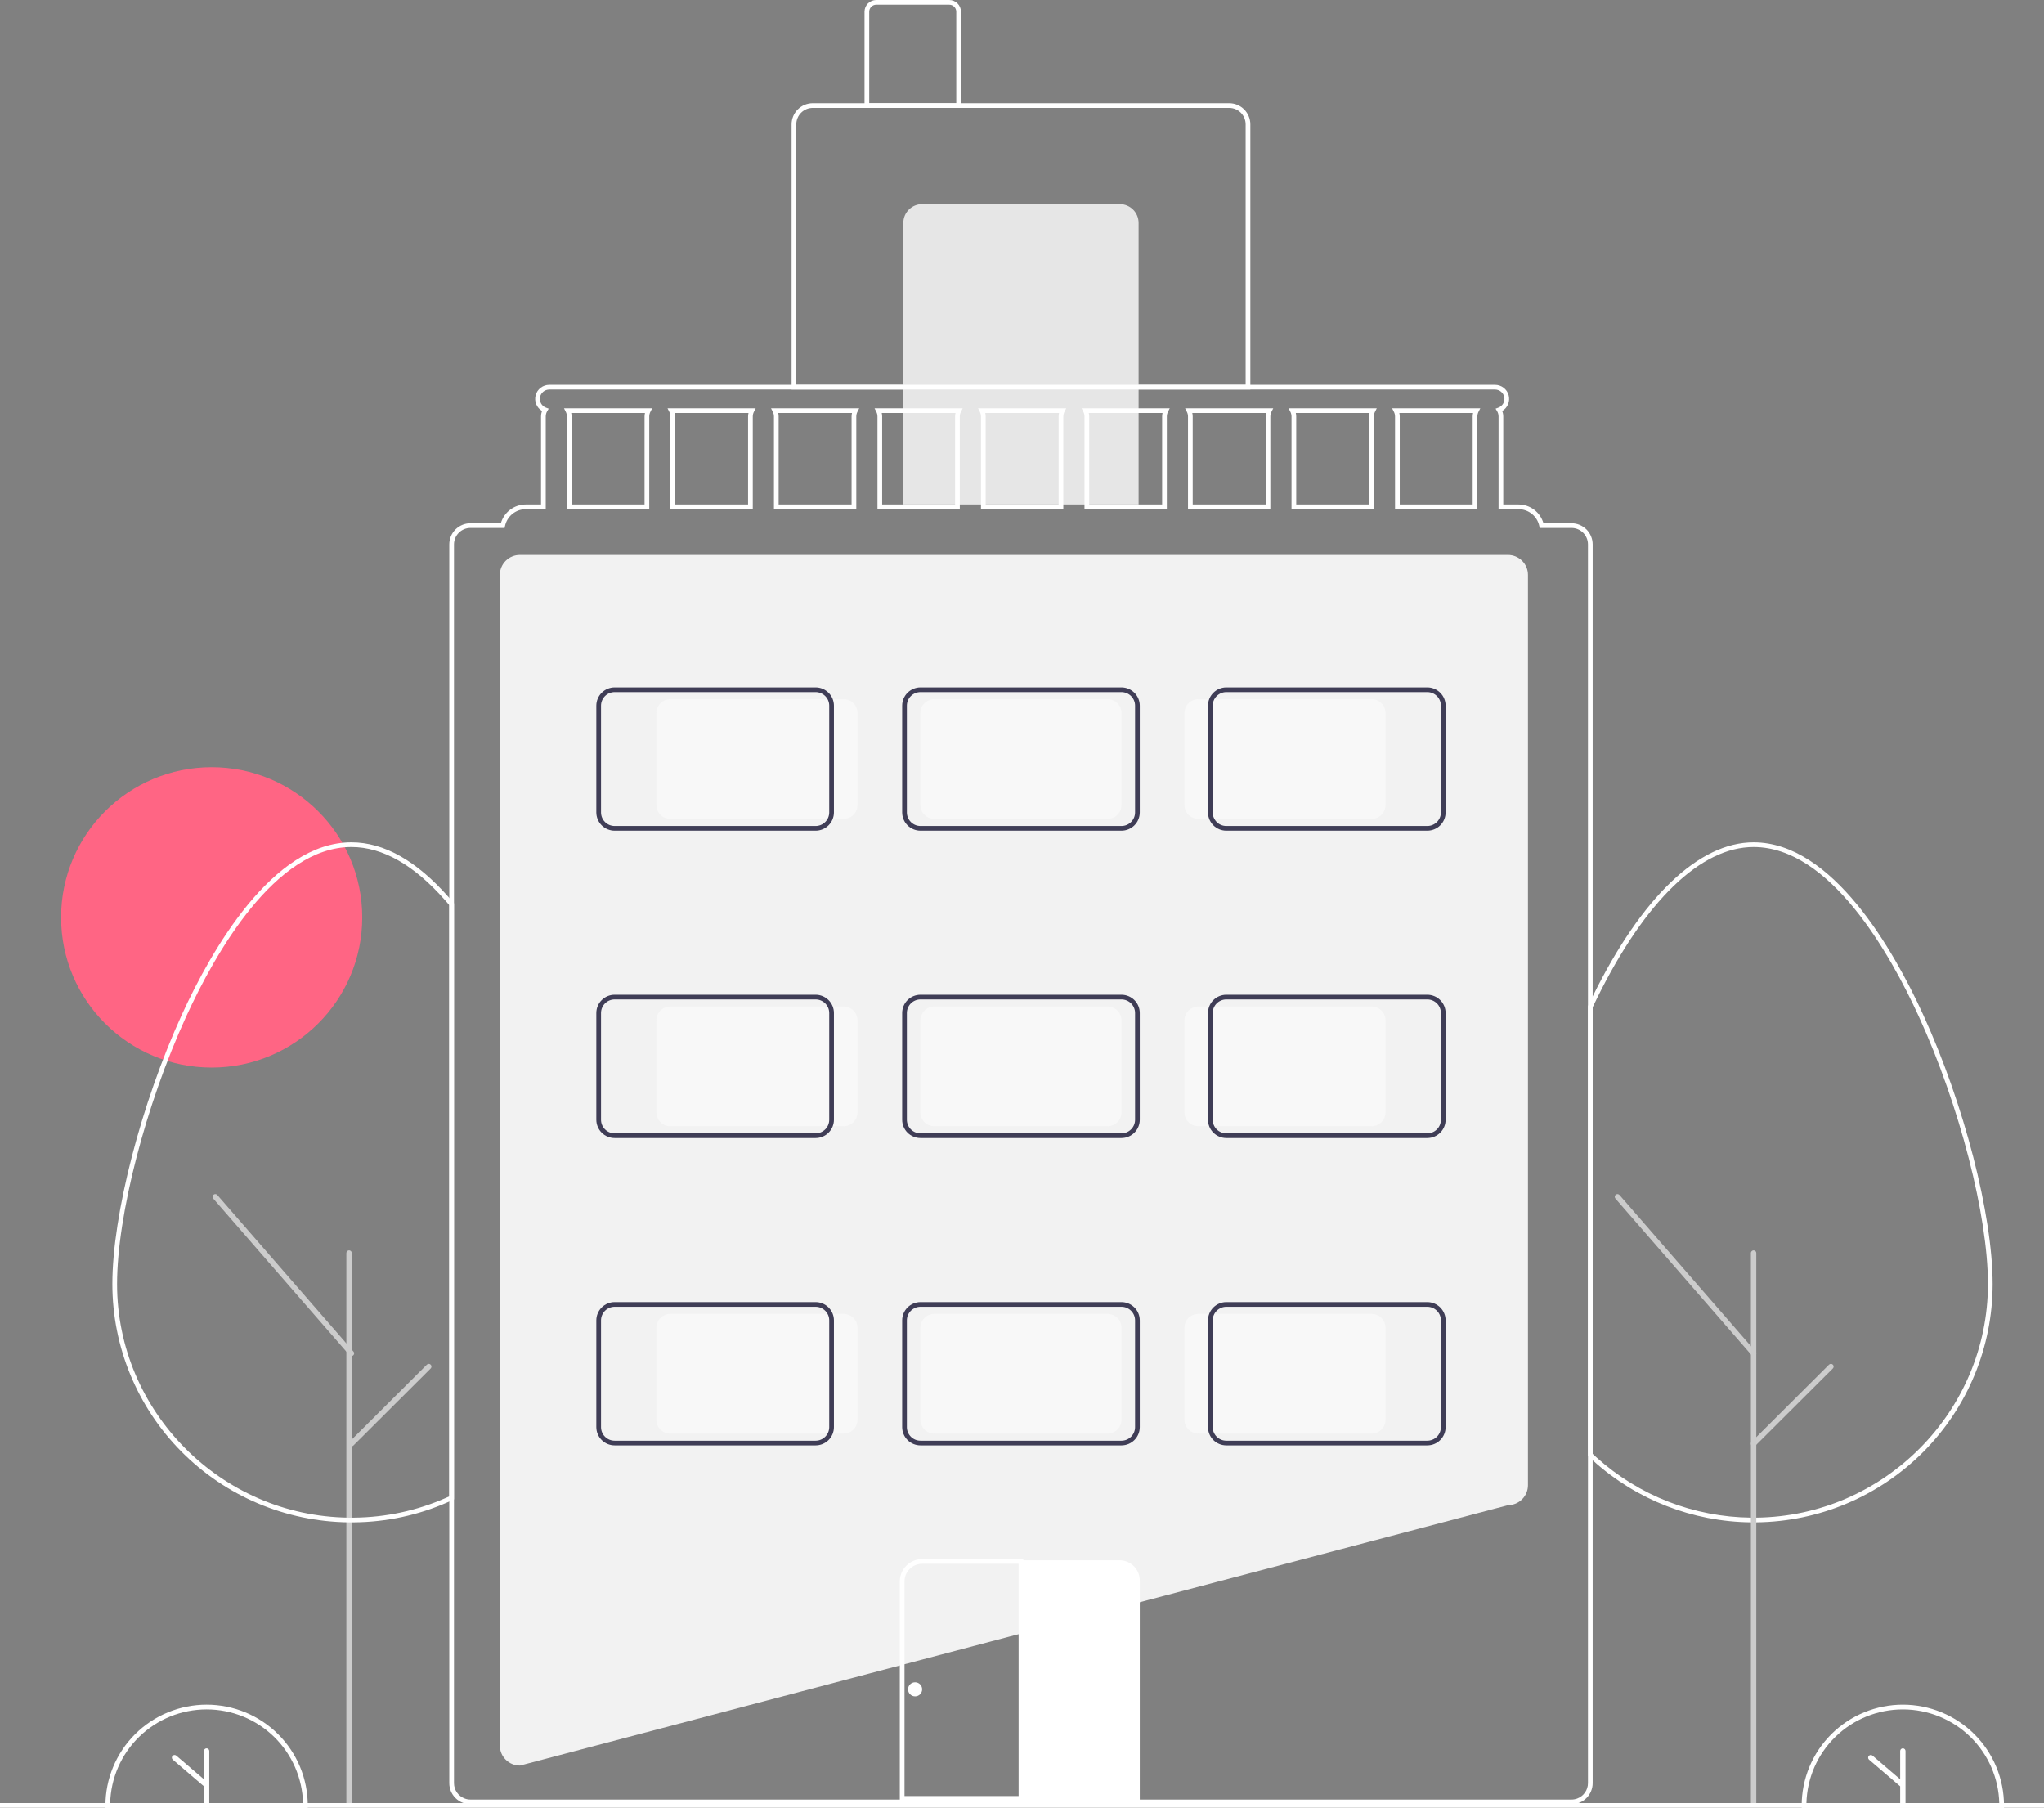 <svg width="320" height="283" viewBox="0 0 320 283" fill="none" xmlns="http://www.w3.org/2000/svg">
<rect x="0" y="0" width="320" height="283" fill="#808080" stroke="none"/>
<g clip-path="url(#clip0_1827_15155)">
<path d="M33.138 167.105C46.156 167.105 56.71 156.581 56.71 143.6C56.71 130.619 46.156 120.095 33.138 120.095C20.119 120.095 9.565 130.619 9.565 143.6C9.565 156.581 20.119 167.105 33.138 167.105Z" fill="#FF6584"/>
<path d="M81.411 276.366H81.387C80.557 276.365 79.761 276.036 79.174 275.451C78.587 274.865 78.257 274.072 78.256 273.244V89.98C78.257 89.152 78.587 88.359 79.174 87.773C79.761 87.188 80.557 86.859 81.387 86.858H236.08C236.91 86.859 237.706 87.188 238.293 87.773C238.88 88.359 239.21 89.152 239.211 89.98V232.478C239.21 233.301 238.883 234.091 238.301 234.676C237.72 235.26 236.93 235.592 236.104 235.6L81.411 276.366Z" fill="#F2F2F2"/>
<path d="M195.75 60.966H123.928V19.465C123.929 18.589 124.278 17.748 124.9 17.129C125.521 16.509 126.364 16.161 127.243 16.16H192.435C193.314 16.161 194.156 16.509 194.778 17.129C195.399 17.748 195.749 18.589 195.75 19.465V60.966ZM124.664 60.231H195.013V19.465C195.012 18.783 194.74 18.13 194.257 17.648C193.774 17.166 193.118 16.895 192.435 16.894H127.243C126.559 16.895 125.904 17.166 125.42 17.648C124.937 18.13 124.665 18.783 124.664 19.465V60.231Z" fill="white"/>
<path d="M144.369 31.952H175.308C176.089 31.952 176.839 32.261 177.392 32.812C177.944 33.364 178.255 34.111 178.255 34.89V78.962H141.423V34.89C141.423 34.111 141.733 33.364 142.286 32.812C142.838 32.261 143.588 31.952 144.369 31.952Z" fill="#E6E6E6"/>
<path d="M150.447 16.894H135.346V1.836C135.346 1.349 135.54 0.883 135.886 0.538C136.231 0.194 136.699 0.001 137.187 0H148.605C149.093 0.001 149.561 0.194 149.907 0.538C150.252 0.883 150.446 1.349 150.447 1.836V16.894ZM136.082 16.16H149.71V1.836C149.71 1.544 149.593 1.264 149.386 1.058C149.179 0.851 148.898 0.735 148.605 0.735H137.187C136.894 0.735 136.613 0.851 136.406 1.058C136.199 1.264 136.083 1.544 136.082 1.836V16.16Z" fill="white"/>
<path d="M274.536 238.295C274.389 238.295 274.247 238.295 274.1 238.292C264.988 238.191 256.226 234.776 249.461 228.689C249.211 228.462 248.963 228.232 248.717 227.999L248.603 227.89V157.503L248.638 157.429C248.882 156.913 249.129 156.405 249.377 155.897C257.038 140.388 265.973 131.848 274.536 131.848C286.886 131.848 296.463 148.739 301.073 158.808C307.484 172.81 311.961 190.16 311.961 201C311.958 210.82 308.072 220.243 301.146 227.225C294.219 234.206 284.812 238.183 274.964 238.292C274.826 238.295 274.679 238.295 274.536 238.295ZM249.34 227.575C249.544 227.768 249.75 227.957 249.956 228.144C256.589 234.112 265.179 237.46 274.113 237.557C274.262 237.561 274.403 237.557 274.546 237.561C274.68 237.561 274.817 237.561 274.95 237.557C294.954 237.336 311.224 220.936 311.224 201C311.224 190.254 306.775 173.029 300.403 159.113C295.867 149.205 286.474 132.582 274.536 132.582C266.268 132.582 257.568 140.977 250.038 156.22C249.805 156.699 249.571 157.18 249.34 157.668L249.34 227.575Z" fill="white"/>
<path d="M274.535 282.825C274.422 282.825 274.314 282.781 274.235 282.702C274.155 282.622 274.111 282.515 274.111 282.403V196.144C274.111 196.089 274.121 196.033 274.142 195.982C274.164 195.93 274.195 195.883 274.234 195.844C274.273 195.804 274.32 195.773 274.372 195.752C274.423 195.73 274.479 195.719 274.535 195.719C274.59 195.719 274.646 195.73 274.697 195.752C274.749 195.773 274.796 195.804 274.835 195.844C274.874 195.883 274.906 195.93 274.927 195.982C274.948 196.033 274.959 196.089 274.958 196.144V282.403C274.958 282.515 274.914 282.622 274.834 282.702C274.755 282.781 274.647 282.825 274.535 282.825Z" fill="#CCCCCC"/>
<path d="M54.649 282.825C54.537 282.825 54.429 282.781 54.35 282.702C54.27 282.622 54.226 282.515 54.226 282.403V196.144C54.225 196.089 54.236 196.033 54.257 195.982C54.278 195.93 54.309 195.883 54.349 195.844C54.388 195.804 54.435 195.773 54.487 195.752C54.538 195.73 54.593 195.719 54.649 195.719C54.705 195.719 54.761 195.73 54.812 195.752C54.864 195.773 54.91 195.804 54.95 195.844C54.989 195.883 55.02 195.93 55.041 195.982C55.063 196.033 55.073 196.089 55.073 196.144V282.403C55.073 282.515 55.028 282.622 54.949 282.702C54.87 282.781 54.762 282.825 54.649 282.825Z" fill="#CCCCCC"/>
<path d="M274.535 212.26C274.474 212.26 274.414 212.247 274.359 212.222C274.304 212.197 274.254 212.16 274.215 212.115L252.902 187.607C252.829 187.522 252.792 187.412 252.8 187.3C252.808 187.189 252.861 187.085 252.945 187.012C253.03 186.938 253.141 186.901 253.253 186.909C253.365 186.917 253.469 186.969 253.543 187.053L274.855 211.561C274.908 211.622 274.943 211.697 274.954 211.777C274.966 211.858 274.954 211.939 274.92 212.013C274.887 212.087 274.832 212.149 274.764 212.193C274.696 212.237 274.616 212.26 274.535 212.26V212.26Z" fill="#CCCCCC"/>
<path d="M274.535 226.404C274.451 226.404 274.369 226.379 274.299 226.333C274.229 226.286 274.175 226.22 274.143 226.143C274.111 226.066 274.103 225.981 274.119 225.899C274.135 225.817 274.176 225.742 274.235 225.683L286.345 213.607C286.424 213.528 286.532 213.484 286.644 213.484C286.756 213.484 286.864 213.529 286.943 213.608C287.023 213.687 287.067 213.794 287.067 213.906C287.068 214.018 287.023 214.125 286.944 214.205L274.834 226.28C274.795 226.32 274.748 226.351 274.697 226.372C274.645 226.393 274.59 226.404 274.535 226.404Z" fill="#CCCCCC"/>
<path d="M313.741 283H282.063V282.633C282.062 280.558 282.471 278.504 283.267 276.587C284.062 274.67 285.229 272.928 286.7 271.46C288.171 269.993 289.917 268.829 291.839 268.035C293.761 267.241 295.821 266.832 297.902 266.832C299.983 266.832 302.043 267.241 303.965 268.035C305.887 268.829 307.633 269.993 309.104 271.46C310.575 272.928 311.742 274.67 312.537 276.587C313.333 278.504 313.742 280.558 313.741 282.633L313.741 283ZM282.805 282.265H313C312.903 278.336 311.271 274.6 308.45 271.855C305.629 269.11 301.844 267.574 297.902 267.574C293.961 267.574 290.175 269.11 287.354 271.855C284.533 274.6 282.901 278.336 282.805 282.265H282.805Z" fill="white"/>
<path d="M297.902 273.669C297.791 273.669 297.685 273.713 297.606 273.791C297.528 273.869 297.484 273.975 297.484 274.086V278.515L293.157 274.812C293.115 274.776 293.067 274.749 293.015 274.732C292.963 274.714 292.908 274.708 292.853 274.712C292.798 274.716 292.744 274.731 292.695 274.755C292.646 274.78 292.603 274.814 292.567 274.856C292.531 274.897 292.504 274.946 292.487 274.998C292.469 275.05 292.463 275.105 292.467 275.16C292.471 275.214 292.486 275.268 292.511 275.316C292.536 275.365 292.571 275.409 292.612 275.444L297.484 279.614V282.216C297.484 282.271 297.494 282.325 297.515 282.376C297.536 282.426 297.567 282.473 297.606 282.511C297.645 282.55 297.691 282.581 297.742 282.602C297.793 282.623 297.847 282.634 297.902 282.634C297.957 282.634 298.012 282.623 298.062 282.602C298.113 282.581 298.159 282.55 298.198 282.511C298.237 282.473 298.268 282.426 298.289 282.376C298.31 282.325 298.32 282.271 298.32 282.216V274.086C298.32 273.975 298.276 273.869 298.198 273.791C298.119 273.713 298.013 273.669 297.902 273.669Z" fill="white"/>
<path d="M48.184 283H16.507V282.633C16.506 280.558 16.915 278.504 17.711 276.587C18.506 274.67 19.673 272.928 21.144 271.46C22.614 269.993 24.361 268.829 26.283 268.035C28.205 267.241 30.265 266.832 32.346 266.832C34.426 266.832 36.487 267.241 38.409 268.035C40.331 268.829 42.077 269.993 43.548 271.46C45.019 272.928 46.185 274.67 46.981 276.587C47.776 278.504 48.185 280.558 48.184 282.633L48.184 283ZM17.248 282.265H47.443C47.347 278.336 45.715 274.6 42.894 271.855C40.073 269.11 36.287 267.574 32.346 267.574C28.404 267.574 24.619 269.11 21.798 271.855C18.977 274.6 17.345 278.336 17.248 282.265H17.248Z" fill="white"/>
<path d="M32.345 273.669C32.234 273.669 32.128 273.713 32.05 273.791C31.971 273.869 31.927 273.975 31.927 274.086V278.515L27.601 274.812C27.559 274.776 27.511 274.749 27.458 274.732C27.406 274.714 27.351 274.708 27.296 274.712C27.241 274.716 27.188 274.731 27.139 274.755C27.09 274.78 27.046 274.814 27.01 274.856C26.974 274.897 26.947 274.946 26.93 274.998C26.913 275.05 26.906 275.105 26.91 275.16C26.915 275.214 26.93 275.268 26.955 275.316C26.98 275.365 27.014 275.409 27.056 275.444L31.927 279.614V282.216C31.927 282.271 31.938 282.325 31.959 282.376C31.98 282.426 32.011 282.473 32.049 282.511C32.088 282.55 32.134 282.581 32.185 282.602C32.236 282.623 32.29 282.634 32.345 282.634C32.4 282.634 32.455 282.623 32.506 282.602C32.556 282.581 32.603 282.55 32.642 282.511C32.68 282.473 32.711 282.426 32.732 282.376C32.753 282.325 32.764 282.271 32.764 282.216V274.086C32.764 273.975 32.719 273.869 32.641 273.791C32.563 273.713 32.456 273.669 32.345 273.669Z" fill="white"/>
<path d="M55.019 238.295C54.872 238.295 54.73 238.295 54.583 238.292C44.736 238.181 35.33 234.203 28.405 227.222C21.48 220.241 17.594 210.819 17.591 201C17.591 190.159 22.068 172.81 28.479 158.808C33.089 148.739 42.668 131.848 55.019 131.848C60.107 131.848 65.23 134.739 70.246 140.442C70.495 140.723 70.744 141.013 70.99 141.31L71.074 141.411V234.691L70.866 234.792C70.618 234.911 70.367 235.024 70.115 235.132C65.493 237.172 60.501 238.247 55.447 238.292C55.309 238.295 55.162 238.295 55.019 238.295ZM55.019 132.582C43.08 132.582 33.686 149.205 29.149 159.113C22.777 173.029 18.328 190.253 18.328 201C18.328 220.933 34.597 237.333 54.596 237.557C54.745 237.561 54.884 237.562 55.029 237.561C55.163 237.561 55.3 237.561 55.433 237.557C60.391 237.514 65.287 236.46 69.82 234.459C69.994 234.384 70.167 234.308 70.338 234.229V141.676C70.124 141.421 69.909 141.171 69.693 140.927C64.822 135.39 59.885 132.582 55.019 132.582Z" fill="white"/>
<path d="M55.018 212.26C54.957 212.26 54.897 212.247 54.842 212.222C54.786 212.197 54.737 212.16 54.697 212.115L33.385 187.607C33.312 187.522 33.275 187.412 33.283 187.3C33.291 187.189 33.344 187.085 33.428 187.012C33.513 186.938 33.624 186.901 33.736 186.909C33.848 186.917 33.952 186.969 34.026 187.053L55.338 211.561C55.391 211.622 55.425 211.697 55.437 211.777C55.449 211.858 55.437 211.939 55.403 212.013C55.369 212.087 55.315 212.149 55.247 212.193C55.179 212.237 55.099 212.26 55.018 212.26V212.26Z" fill="#CCCCCC"/>
<path d="M55.017 226.404C54.934 226.404 54.852 226.379 54.782 226.333C54.712 226.286 54.658 226.22 54.626 226.143C54.594 226.066 54.586 225.981 54.602 225.899C54.618 225.817 54.659 225.742 54.718 225.683L66.828 213.607C66.907 213.528 67.015 213.484 67.127 213.484C67.239 213.484 67.347 213.529 67.426 213.608C67.505 213.687 67.55 213.794 67.55 213.906C67.55 214.018 67.506 214.125 67.427 214.205L55.317 226.28C55.278 226.32 55.231 226.351 55.18 226.372C55.128 226.393 55.073 226.404 55.017 226.404Z" fill="#CCCCCC"/>
<path d="M88.297 63.904L88.57 64.44C88.69 64.671 88.754 64.928 88.754 65.189V79.696H101.645V65.189C101.645 64.928 101.708 64.671 101.829 64.44L102.102 63.904H88.297ZM100.908 65.189V78.962H89.49V65.189C89.491 65.004 89.468 64.819 89.424 64.638H100.975C100.93 64.819 100.908 65.004 100.908 65.189ZM104.503 63.904L104.776 64.44C104.896 64.671 104.96 64.928 104.96 65.189V79.696H117.851V65.189C117.851 64.928 117.914 64.671 118.035 64.44L118.308 63.904H104.503ZM117.114 65.189V78.962H105.696V65.189C105.697 65.004 105.674 64.819 105.63 64.638H117.181C117.136 64.819 117.114 65.004 117.114 65.189ZM120.709 63.904L120.981 64.44C121.102 64.671 121.165 64.928 121.166 65.189V79.696H134.057V65.189C134.057 64.928 134.12 64.671 134.241 64.44L134.514 63.904H120.709ZM133.32 65.189V78.962H121.902V65.189C121.902 65.004 121.88 64.819 121.836 64.638H133.386C133.342 64.819 133.32 65.004 133.32 65.189ZM136.915 63.904L137.187 64.44C137.308 64.671 137.371 64.928 137.372 65.189V79.696H150.263V65.189C150.263 64.928 150.326 64.671 150.447 64.44L150.719 63.904H136.915ZM149.526 65.189V78.962H138.108V65.189C138.108 65.004 138.086 64.819 138.042 64.638H149.592C149.548 64.819 149.526 65.004 149.526 65.189ZM153.121 63.904L153.393 64.44C153.514 64.671 153.577 64.928 153.578 65.189V79.696H166.469V65.189C166.469 64.928 166.532 64.671 166.653 64.44L166.925 63.904H153.121ZM165.732 65.189V78.962H154.314V65.189C154.314 65.004 154.292 64.819 154.248 64.638H165.798C165.754 64.819 165.732 65.004 165.732 65.189ZM169.327 63.904L169.599 64.44C169.72 64.671 169.783 64.928 169.783 65.189V79.696H182.675V65.189C182.675 64.928 182.738 64.671 182.859 64.44L183.131 63.904H169.327ZM181.938 65.189V78.962H170.52V65.189C170.52 65.004 170.498 64.819 170.454 64.638H182.004C181.96 64.819 181.938 65.004 181.938 65.189ZM185.533 63.904L185.805 64.44C185.926 64.671 185.989 64.928 185.989 65.189V79.696H198.88V65.189C198.881 64.928 198.944 64.671 199.065 64.44L199.337 63.904H185.533ZM198.144 65.189V78.962H186.726V65.189C186.726 65.004 186.704 64.819 186.66 64.638H198.21C198.166 64.819 198.144 65.004 198.144 65.189ZM201.739 63.904L202.011 64.44C202.132 64.671 202.195 64.928 202.195 65.189V79.696H215.086V65.189C215.087 64.928 215.15 64.671 215.271 64.44L215.543 63.904H201.739ZM214.35 65.189V78.962H202.932V65.189C202.932 65.004 202.91 64.819 202.866 64.638H214.416C214.372 64.819 214.35 65.004 214.35 65.189ZM217.944 63.904L218.217 64.44C218.338 64.671 218.401 64.928 218.401 65.189V79.696H231.292V65.189C231.293 64.928 231.356 64.671 231.477 64.44L231.749 63.904H217.944ZM230.556 65.189V78.962H219.138V65.189C219.138 65.004 219.116 64.819 219.072 64.638H230.622C230.578 64.819 230.556 65.004 230.556 65.189ZM217.944 63.904L218.217 64.44C218.338 64.671 218.401 64.928 218.401 65.189V79.696H231.292V65.189C231.293 64.928 231.356 64.671 231.477 64.44L231.749 63.904H217.944ZM230.556 65.189V78.962H219.138V65.189C219.138 65.004 219.116 64.819 219.072 64.638H230.622C230.578 64.819 230.556 65.004 230.556 65.189ZM201.739 63.904L202.011 64.44C202.132 64.671 202.195 64.928 202.195 65.189V79.696H215.086V65.189C215.087 64.928 215.15 64.671 215.271 64.44L215.543 63.904H201.739ZM214.35 65.189V78.962H202.932V65.189C202.932 65.004 202.91 64.819 202.866 64.638H214.416C214.372 64.819 214.35 65.004 214.35 65.189ZM185.533 63.904L185.805 64.44C185.926 64.671 185.989 64.928 185.989 65.189V79.696H198.88V65.189C198.881 64.928 198.944 64.671 199.065 64.44L199.337 63.904H185.533ZM198.144 65.189V78.962H186.726V65.189C186.726 65.004 186.704 64.819 186.66 64.638H198.21C198.166 64.819 198.144 65.004 198.144 65.189ZM169.327 63.904L169.599 64.44C169.72 64.671 169.783 64.928 169.783 65.189V79.696H182.675V65.189C182.675 64.928 182.738 64.671 182.859 64.44L183.131 63.904H169.327ZM181.938 65.189V78.962H170.52V65.189C170.52 65.004 170.498 64.819 170.454 64.638H182.004C181.96 64.819 181.938 65.004 181.938 65.189ZM153.121 63.904L153.393 64.44C153.514 64.671 153.577 64.928 153.578 65.189V79.696H166.469V65.189C166.469 64.928 166.532 64.671 166.653 64.44L166.925 63.904H153.121ZM165.732 65.189V78.962H154.314V65.189C154.314 65.004 154.292 64.819 154.248 64.638H165.798C165.754 64.819 165.732 65.004 165.732 65.189ZM136.915 63.904L137.187 64.44C137.308 64.671 137.371 64.928 137.372 65.189V79.696H150.263V65.189C150.263 64.928 150.326 64.671 150.447 64.44L150.719 63.904H136.915ZM149.526 65.189V78.962H138.108V65.189C138.108 65.004 138.086 64.819 138.042 64.638H149.592C149.548 64.819 149.526 65.004 149.526 65.189ZM120.709 63.904L120.981 64.44C121.102 64.671 121.165 64.928 121.166 65.189V79.696H134.057V65.189C134.057 64.928 134.12 64.671 134.241 64.44L134.514 63.904H120.709ZM133.32 65.189V78.962H121.902V65.189C121.902 65.004 121.88 64.819 121.836 64.638H133.386C133.342 64.819 133.32 65.004 133.32 65.189ZM104.503 63.904L104.776 64.44C104.896 64.671 104.96 64.928 104.96 65.189V79.696H117.851V65.189C117.851 64.928 117.914 64.671 118.035 64.44L118.308 63.904H104.503ZM117.114 65.189V78.962H105.696V65.189C105.697 65.004 105.674 64.819 105.63 64.638H117.181C117.136 64.819 117.114 65.004 117.114 65.189ZM88.297 63.904L88.57 64.44C88.69 64.671 88.754 64.928 88.754 65.189V79.696H101.645V65.189C101.645 64.928 101.708 64.671 101.829 64.44L102.102 63.904H88.297ZM100.908 65.189V78.962H89.49V65.189C89.491 65.004 89.468 64.819 89.424 64.638H100.975C100.93 64.819 100.908 65.004 100.908 65.189ZM217.944 63.904L218.217 64.44C218.338 64.671 218.401 64.928 218.401 65.189V79.696H231.292V65.189C231.293 64.928 231.356 64.671 231.477 64.44L231.749 63.904H217.944ZM230.556 65.189V78.962H219.138V65.189C219.138 65.004 219.116 64.819 219.072 64.638H230.622C230.578 64.819 230.556 65.004 230.556 65.189ZM201.739 63.904L202.011 64.44C202.132 64.671 202.195 64.928 202.195 65.189V79.696H215.086V65.189C215.087 64.928 215.15 64.671 215.271 64.44L215.543 63.904H201.739ZM214.35 65.189V78.962H202.932V65.189C202.932 65.004 202.91 64.819 202.866 64.638H214.416C214.372 64.819 214.35 65.004 214.35 65.189ZM185.533 63.904L185.805 64.44C185.926 64.671 185.989 64.928 185.989 65.189V79.696H198.88V65.189C198.881 64.928 198.944 64.671 199.065 64.44L199.337 63.904H185.533ZM198.144 65.189V78.962H186.726V65.189C186.726 65.004 186.704 64.819 186.66 64.638H198.21C198.166 64.819 198.144 65.004 198.144 65.189ZM169.327 63.904L169.599 64.44C169.72 64.671 169.783 64.928 169.783 65.189V79.696H182.675V65.189C182.675 64.928 182.738 64.671 182.859 64.44L183.131 63.904H169.327ZM181.938 65.189V78.962H170.52V65.189C170.52 65.004 170.498 64.819 170.454 64.638H182.004C181.96 64.819 181.938 65.004 181.938 65.189ZM153.121 63.904L153.393 64.44C153.514 64.671 153.577 64.928 153.578 65.189V79.696H166.469V65.189C166.469 64.928 166.532 64.671 166.653 64.44L166.925 63.904H153.121ZM165.732 65.189V78.962H154.314V65.189C154.314 65.004 154.292 64.819 154.248 64.638H165.798C165.754 64.819 165.732 65.004 165.732 65.189ZM136.915 63.904L137.187 64.44C137.308 64.671 137.371 64.928 137.372 65.189V79.696H150.263V65.189C150.263 64.928 150.326 64.671 150.447 64.44L150.719 63.904H136.915ZM149.526 65.189V78.962H138.108V65.189C138.108 65.004 138.086 64.819 138.042 64.638H149.592C149.548 64.819 149.526 65.004 149.526 65.189ZM120.709 63.904L120.981 64.44C121.102 64.671 121.165 64.928 121.166 65.189V79.696H134.057V65.189C134.057 64.928 134.12 64.671 134.241 64.44L134.514 63.904H120.709ZM133.32 65.189V78.962H121.902V65.189C121.902 65.004 121.88 64.819 121.836 64.638H133.386C133.342 64.819 133.32 65.004 133.32 65.189ZM104.503 63.904L104.776 64.44C104.896 64.671 104.96 64.928 104.96 65.189V79.696H117.851V65.189C117.851 64.928 117.914 64.671 118.035 64.44L118.308 63.904H104.503ZM117.114 65.189V78.962H105.696V65.189C105.697 65.004 105.674 64.819 105.63 64.638H117.181C117.136 64.819 117.114 65.004 117.114 65.189ZM88.297 63.904L88.57 64.44C88.69 64.671 88.754 64.928 88.754 65.189V79.696H101.645V65.189C101.645 64.928 101.708 64.671 101.829 64.44L102.102 63.904H88.297ZM100.908 65.189V78.962H89.49V65.189C89.491 65.004 89.468 64.819 89.424 64.638H100.975C100.93 64.819 100.908 65.004 100.908 65.189ZM217.944 63.904L218.217 64.44C218.338 64.671 218.401 64.928 218.401 65.189V79.696H231.292V65.189C231.293 64.928 231.356 64.671 231.477 64.44L231.749 63.904H217.944ZM230.556 65.189V78.962H219.138V65.189C219.138 65.004 219.116 64.819 219.072 64.638H230.622C230.578 64.819 230.556 65.004 230.556 65.189ZM201.739 63.904L202.011 64.44C202.132 64.671 202.195 64.928 202.195 65.189V79.696H215.086V65.189C215.087 64.928 215.15 64.671 215.271 64.44L215.543 63.904H201.739ZM214.35 65.189V78.962H202.932V65.189C202.932 65.004 202.91 64.819 202.866 64.638H214.416C214.372 64.819 214.35 65.004 214.35 65.189ZM185.533 63.904L185.805 64.44C185.926 64.671 185.989 64.928 185.989 65.189V79.696H198.88V65.189C198.881 64.928 198.944 64.671 199.065 64.44L199.337 63.904H185.533ZM198.144 65.189V78.962H186.726V65.189C186.726 65.004 186.704 64.819 186.66 64.638H198.21C198.166 64.819 198.144 65.004 198.144 65.189ZM169.327 63.904L169.599 64.44C169.72 64.671 169.783 64.928 169.783 65.189V79.696H182.675V65.189C182.675 64.928 182.738 64.671 182.859 64.44L183.131 63.904H169.327ZM181.938 65.189V78.962H170.52V65.189C170.52 65.004 170.498 64.819 170.454 64.638H182.004C181.96 64.819 181.938 65.004 181.938 65.189ZM153.121 63.904L153.393 64.44C153.514 64.671 153.577 64.928 153.578 65.189V79.696H166.469V65.189C166.469 64.928 166.532 64.671 166.653 64.44L166.925 63.904H153.121ZM165.732 65.189V78.962H154.314V65.189C154.314 65.004 154.292 64.819 154.248 64.638H165.798C165.754 64.819 165.732 65.004 165.732 65.189ZM136.915 63.904L137.187 64.44C137.308 64.671 137.371 64.928 137.372 65.189V79.696H150.263V65.189C150.263 64.928 150.326 64.671 150.447 64.44L150.719 63.904H136.915ZM149.526 65.189V78.962H138.108V65.189C138.108 65.004 138.086 64.819 138.042 64.638H149.592C149.548 64.819 149.526 65.004 149.526 65.189ZM120.709 63.904L120.981 64.44C121.102 64.671 121.165 64.928 121.166 65.189V79.696H134.057V65.189C134.057 64.928 134.12 64.671 134.241 64.44L134.514 63.904H120.709ZM133.32 65.189V78.962H121.902V65.189C121.902 65.004 121.88 64.819 121.836 64.638H133.386C133.342 64.819 133.32 65.004 133.32 65.189ZM104.503 63.904L104.776 64.44C104.896 64.671 104.96 64.928 104.96 65.189V79.696H117.851V65.189C117.851 64.928 117.914 64.671 118.035 64.44L118.308 63.904H104.503ZM117.114 65.189V78.962H105.696V65.189C105.697 65.004 105.674 64.819 105.63 64.638H117.181C117.136 64.819 117.114 65.004 117.114 65.189ZM88.297 63.904L88.57 64.44C88.69 64.671 88.754 64.928 88.754 65.189V79.696H101.645V65.189C101.645 64.928 101.708 64.671 101.829 64.44L102.102 63.904H88.297ZM100.908 65.189V78.962H89.49V65.189C89.491 65.004 89.468 64.819 89.424 64.638H100.975C100.93 64.819 100.908 65.004 100.908 65.189ZM217.944 63.904L218.217 64.44C218.338 64.671 218.401 64.928 218.401 65.189V79.696H231.292V65.189C231.293 64.928 231.356 64.671 231.477 64.44L231.749 63.904H217.944ZM230.556 65.189V78.962H219.138V65.189C219.138 65.004 219.116 64.819 219.072 64.638H230.622C230.578 64.819 230.556 65.004 230.556 65.189ZM201.739 63.904L202.011 64.44C202.132 64.671 202.195 64.928 202.195 65.189V79.696H215.086V65.189C215.087 64.928 215.15 64.671 215.271 64.44L215.543 63.904H201.739ZM214.35 65.189V78.962H202.932V65.189C202.932 65.004 202.91 64.819 202.866 64.638H214.416C214.372 64.819 214.35 65.004 214.35 65.189ZM185.533 63.904L185.805 64.44C185.926 64.671 185.989 64.928 185.989 65.189V79.696H198.88V65.189C198.881 64.928 198.944 64.671 199.065 64.44L199.337 63.904H185.533ZM198.144 65.189V78.962H186.726V65.189C186.726 65.004 186.704 64.819 186.66 64.638H198.21C198.166 64.819 198.144 65.004 198.144 65.189ZM169.327 63.904L169.599 64.44C169.72 64.671 169.783 64.928 169.783 65.189V79.696H182.675V65.189C182.675 64.928 182.738 64.671 182.859 64.44L183.131 63.904H169.327ZM181.938 65.189V78.962H170.52V65.189C170.52 65.004 170.498 64.819 170.454 64.638H182.004C181.96 64.819 181.938 65.004 181.938 65.189ZM153.121 63.904L153.393 64.44C153.514 64.671 153.577 64.928 153.578 65.189V79.696H166.469V65.189C166.469 64.928 166.532 64.671 166.653 64.44L166.925 63.904H153.121ZM165.732 65.189V78.962H154.314V65.189C154.314 65.004 154.292 64.819 154.248 64.638H165.798C165.754 64.819 165.732 65.004 165.732 65.189ZM136.915 63.904L137.187 64.44C137.308 64.671 137.371 64.928 137.372 65.189V79.696H150.263V65.189C150.263 64.928 150.326 64.671 150.447 64.44L150.719 63.904H136.915ZM149.526 65.189V78.962H138.108V65.189C138.108 65.004 138.086 64.819 138.042 64.638H149.592C149.548 64.819 149.526 65.004 149.526 65.189ZM120.709 63.904L120.981 64.44C121.102 64.671 121.165 64.928 121.166 65.189V79.696H134.057V65.189C134.057 64.928 134.12 64.671 134.241 64.44L134.514 63.904H120.709ZM133.32 65.189V78.962H121.902V65.189C121.902 65.004 121.88 64.819 121.836 64.638H133.386C133.342 64.819 133.32 65.004 133.32 65.189ZM104.503 63.904L104.776 64.44C104.896 64.671 104.96 64.928 104.96 65.189V79.696H117.851V65.189C117.851 64.928 117.914 64.671 118.035 64.44L118.308 63.904H104.503ZM117.114 65.189V78.962H105.696V65.189C105.697 65.004 105.674 64.819 105.63 64.638H117.181C117.136 64.819 117.114 65.004 117.114 65.189ZM88.297 63.904L88.57 64.44C88.69 64.671 88.754 64.928 88.754 65.189V79.696H101.645V65.189C101.645 64.928 101.708 64.671 101.829 64.44L102.102 63.904H88.297ZM100.908 65.189V78.962H89.49V65.189C89.491 65.004 89.468 64.819 89.424 64.638H100.975C100.93 64.819 100.908 65.004 100.908 65.189ZM217.944 63.904L218.217 64.44C218.338 64.671 218.401 64.928 218.401 65.189V79.696H231.292V65.189C231.293 64.928 231.356 64.671 231.477 64.44L231.749 63.904H217.944ZM230.556 65.189V78.962H219.138V65.189C219.138 65.004 219.116 64.819 219.072 64.638H230.622C230.578 64.819 230.556 65.004 230.556 65.189ZM202.011 64.44C202.132 64.671 202.195 64.928 202.195 65.189V79.696H215.086V65.189C215.087 64.928 215.15 64.671 215.271 64.44L215.543 63.904H201.739L202.011 64.44ZM214.416 64.638C214.372 64.819 214.35 65.004 214.35 65.189V78.962H202.932V65.189C202.932 65.004 202.91 64.819 202.866 64.638H214.416ZM185.805 64.44C185.926 64.671 185.989 64.928 185.989 65.189V79.696H198.88V65.189C198.881 64.928 198.944 64.671 199.065 64.44L199.337 63.904H185.533L185.805 64.44ZM198.21 64.638C198.166 64.819 198.144 65.004 198.144 65.189V78.962H186.726V65.189C186.726 65.004 186.704 64.819 186.66 64.638H198.21ZM169.599 64.44C169.72 64.671 169.783 64.928 169.783 65.189V79.696H182.675V65.189C182.675 64.928 182.738 64.671 182.859 64.44L183.131 63.904H169.327L169.599 64.44ZM182.004 64.638C181.96 64.819 181.938 65.004 181.938 65.189V78.962H170.52V65.189C170.52 65.004 170.498 64.819 170.454 64.638H182.004ZM153.393 64.44C153.514 64.671 153.577 64.928 153.578 65.189V79.696H166.469V65.189C166.469 64.928 166.532 64.671 166.653 64.44L166.925 63.904H153.121L153.393 64.44ZM165.798 64.638C165.754 64.819 165.732 65.004 165.732 65.189V78.962H154.314V65.189C154.314 65.004 154.292 64.819 154.248 64.638H165.798ZM137.187 64.44C137.308 64.671 137.371 64.928 137.372 65.189V79.696H150.263V65.189C150.263 64.928 150.326 64.671 150.447 64.44L150.719 63.904H136.915L137.187 64.44ZM149.592 64.638C149.548 64.819 149.526 65.004 149.526 65.189V78.962H138.108V65.189C138.108 65.004 138.086 64.819 138.042 64.638H149.592ZM120.981 64.44C121.102 64.671 121.165 64.928 121.166 65.189V79.696H134.057V65.189C134.057 64.928 134.12 64.671 134.241 64.44L134.514 63.904H120.709L120.981 64.44ZM133.386 64.638C133.342 64.819 133.32 65.004 133.32 65.189V78.962H121.902V65.189C121.902 65.004 121.88 64.819 121.836 64.638H133.386ZM104.776 64.44C104.896 64.671 104.96 64.928 104.96 65.189V79.696H117.851V65.189C117.851 64.928 117.914 64.671 118.035 64.44L118.308 63.904H104.503L104.776 64.44ZM117.181 64.638C117.136 64.819 117.114 65.004 117.114 65.189V78.962H105.696V65.189C105.697 65.004 105.674 64.819 105.63 64.638H117.181ZM88.57 64.44C88.69 64.671 88.754 64.928 88.754 65.189V79.696H101.645V65.189C101.645 64.928 101.708 64.671 101.829 64.44L102.102 63.904H88.297L88.57 64.44ZM100.975 64.638C100.93 64.819 100.908 65.004 100.908 65.189V78.962H89.49V65.189C89.491 65.004 89.468 64.819 89.424 64.638H100.975ZM218.217 64.44C218.338 64.671 218.401 64.928 218.401 65.189V79.696H231.292V65.189C231.293 64.928 231.356 64.671 231.477 64.44L231.749 63.904H217.944L218.217 64.44ZM230.622 64.638C230.578 64.819 230.556 65.004 230.556 65.189V78.962H219.138V65.189C219.138 65.004 219.116 64.819 219.072 64.638H230.622ZM202.011 64.44C202.132 64.671 202.195 64.928 202.195 65.189V79.696H215.086V65.189C215.087 64.928 215.15 64.671 215.271 64.44L215.543 63.904H201.739L202.011 64.44ZM214.416 64.638C214.372 64.819 214.35 65.004 214.35 65.189V78.962H202.932V65.189C202.932 65.004 202.91 64.819 202.866 64.638H214.416ZM185.805 64.44C185.926 64.671 185.989 64.928 185.989 65.189V79.696H198.88V65.189C198.881 64.928 198.944 64.671 199.065 64.44L199.337 63.904H185.533L185.805 64.44ZM198.21 64.638C198.166 64.819 198.144 65.004 198.144 65.189V78.962H186.726V65.189C186.726 65.004 186.704 64.819 186.66 64.638H198.21ZM169.599 64.44C169.72 64.671 169.783 64.928 169.783 65.189V79.696H182.675V65.189C182.675 64.928 182.738 64.671 182.859 64.44L183.131 63.904H169.327L169.599 64.44ZM182.004 64.638C181.96 64.819 181.938 65.004 181.938 65.189V78.962H170.52V65.189C170.52 65.004 170.498 64.819 170.454 64.638H182.004ZM153.393 64.44C153.514 64.671 153.577 64.928 153.578 65.189V79.696H166.469V65.189C166.469 64.928 166.532 64.671 166.653 64.44L166.925 63.904H153.121L153.393 64.44ZM165.798 64.638C165.754 64.819 165.732 65.004 165.732 65.189V78.962H154.314V65.189C154.314 65.004 154.292 64.819 154.248 64.638H165.798ZM137.187 64.44C137.308 64.671 137.371 64.928 137.372 65.189V79.696H150.263V65.189C150.263 64.928 150.326 64.671 150.447 64.44L150.719 63.904H136.915L137.187 64.44ZM149.592 64.638C149.548 64.819 149.526 65.004 149.526 65.189V78.962H138.108V65.189C138.108 65.004 138.086 64.819 138.042 64.638H149.592ZM120.981 64.44C121.102 64.671 121.165 64.928 121.166 65.189V79.696H134.057V65.189C134.057 64.928 134.12 64.671 134.241 64.44L134.514 63.904H120.709L120.981 64.44ZM133.386 64.638C133.342 64.819 133.32 65.004 133.32 65.189V78.962H121.902V65.189C121.902 65.004 121.88 64.819 121.836 64.638H133.386ZM104.776 64.44C104.896 64.671 104.96 64.928 104.96 65.189V79.696H117.851V65.189C117.851 64.928 117.914 64.671 118.035 64.44L118.308 63.904H104.503L104.776 64.44ZM117.181 64.638C117.136 64.819 117.114 65.004 117.114 65.189V78.962H105.696V65.189C105.697 65.004 105.674 64.819 105.63 64.638H117.181ZM88.57 64.44C88.69 64.671 88.754 64.928 88.754 65.189V79.696H101.645V65.189C101.645 64.928 101.708 64.671 101.829 64.44L102.102 63.904H88.297L88.57 64.44ZM100.975 64.638C100.93 64.819 100.908 65.004 100.908 65.189V78.962H89.49V65.189C89.491 65.004 89.468 64.819 89.424 64.638H100.975ZM246.025 81.9H241.635C241.393 81.055 240.882 80.311 240.179 79.781C239.476 79.251 238.619 78.964 237.738 78.962H235.344V65.189C235.345 64.894 235.289 64.601 235.178 64.326C235.595 64.081 235.92 63.706 236.102 63.259C236.285 62.811 236.314 62.316 236.186 61.85C236.059 61.385 235.781 60.974 235.395 60.681C235.01 60.389 234.539 60.23 234.055 60.231H85.991C85.507 60.23 85.036 60.389 84.651 60.681C84.265 60.974 83.987 61.385 83.86 61.85C83.732 62.316 83.761 62.811 83.944 63.259C84.126 63.706 84.451 64.081 84.868 64.326C84.758 64.601 84.701 64.894 84.702 65.189V78.962H82.308C81.427 78.964 80.57 79.251 79.867 79.781C79.165 80.311 78.653 81.055 78.411 81.9H73.653C72.774 81.901 71.932 82.25 71.31 82.869C70.689 83.489 70.339 84.329 70.338 85.205V279.12C70.34 279.996 70.69 280.836 71.311 281.456C71.932 282.075 72.774 282.424 73.653 282.426H246.025C246.904 282.425 247.746 282.076 248.368 281.456C248.989 280.837 249.339 279.997 249.34 279.12V85.205C249.339 84.329 248.989 83.489 248.368 82.869C247.746 82.25 246.904 81.901 246.025 81.9ZM248.603 279.12C248.603 279.645 248.441 280.157 248.14 280.588C247.839 281.019 247.414 281.347 246.92 281.53C246.634 281.638 246.331 281.693 246.025 281.691H73.653C73.347 281.693 73.043 281.638 72.758 281.53C72.264 281.347 71.838 281.019 71.538 280.588C71.237 280.157 71.075 279.645 71.075 279.12V85.205C71.075 84.524 71.347 83.87 71.831 83.388C72.314 82.906 72.969 82.635 73.653 82.634H79.001L79.06 82.341C79.215 81.595 79.622 80.925 80.213 80.444C80.805 79.962 81.545 79.698 82.308 79.696H85.439V65.189C85.439 64.89 85.52 64.597 85.675 64.341L85.903 63.963L85.487 63.808C85.162 63.691 84.888 63.463 84.715 63.164C84.542 62.865 84.48 62.515 84.541 62.175C84.601 61.836 84.779 61.528 85.045 61.307C85.31 61.086 85.645 60.965 85.991 60.966H234.055C234.401 60.965 234.736 61.086 235.001 61.307C235.267 61.528 235.445 61.836 235.505 62.175C235.566 62.515 235.504 62.865 235.331 63.164C235.158 63.463 234.885 63.691 234.559 63.808L234.143 63.963L234.371 64.341C234.526 64.597 234.607 64.89 234.607 65.189V79.696H237.738C238.501 79.698 239.241 79.962 239.833 80.444C240.424 80.925 240.832 81.595 240.986 82.341L241.045 82.634H246.025C246.709 82.635 247.364 82.906 247.847 83.388C248.331 83.87 248.602 84.524 248.603 85.205L248.603 279.12ZM88.297 63.904L88.57 64.44C88.69 64.671 88.754 64.928 88.754 65.189V79.696H101.645V65.189C101.645 64.928 101.708 64.671 101.829 64.44L102.102 63.904H88.297ZM100.908 65.189V78.962H89.49V65.189C89.491 65.004 89.468 64.819 89.424 64.638H100.975C100.93 64.819 100.908 65.004 100.908 65.189ZM104.503 63.904L104.776 64.44C104.896 64.671 104.96 64.928 104.96 65.189V79.696H117.851V65.189C117.851 64.928 117.914 64.671 118.035 64.44L118.308 63.904H104.503ZM117.114 65.189V78.962H105.696V65.189C105.697 65.004 105.674 64.819 105.63 64.638H117.181C117.136 64.819 117.114 65.004 117.114 65.189ZM120.709 63.904L120.981 64.44C121.102 64.671 121.165 64.928 121.166 65.189V79.696H134.057V65.189C134.057 64.928 134.12 64.671 134.241 64.44L134.514 63.904H120.709ZM133.32 65.189V78.962H121.902V65.189C121.902 65.004 121.88 64.819 121.836 64.638H133.386C133.342 64.819 133.32 65.004 133.32 65.189ZM136.915 63.904L137.187 64.44C137.308 64.671 137.371 64.928 137.372 65.189V79.696H150.263V65.189C150.263 64.928 150.326 64.671 150.447 64.44L150.719 63.904H136.915ZM149.526 65.189V78.962H138.108V65.189C138.108 65.004 138.086 64.819 138.042 64.638H149.592C149.548 64.819 149.526 65.004 149.526 65.189ZM153.121 63.904L153.393 64.44C153.514 64.671 153.577 64.928 153.578 65.189V79.696H166.469V65.189C166.469 64.928 166.532 64.671 166.653 64.44L166.925 63.904H153.121ZM165.732 65.189V78.962H154.314V65.189C154.314 65.004 154.292 64.819 154.248 64.638H165.798C165.754 64.819 165.732 65.004 165.732 65.189ZM169.327 63.904L169.599 64.44C169.72 64.671 169.783 64.928 169.783 65.189V79.696H182.675V65.189C182.675 64.928 182.738 64.671 182.859 64.44L183.131 63.904H169.327ZM181.938 65.189V78.962H170.52V65.189C170.52 65.004 170.498 64.819 170.454 64.638H182.004C181.96 64.819 181.938 65.004 181.938 65.189ZM185.533 63.904L185.805 64.44C185.926 64.671 185.989 64.928 185.989 65.189V79.696H198.88V65.189C198.881 64.928 198.944 64.671 199.065 64.44L199.337 63.904H185.533ZM198.144 65.189V78.962H186.726V65.189C186.726 65.004 186.704 64.819 186.66 64.638H198.21C198.166 64.819 198.144 65.004 198.144 65.189ZM201.739 63.904L202.011 64.44C202.132 64.671 202.195 64.928 202.195 65.189V79.696H215.086V65.189C215.087 64.928 215.15 64.671 215.271 64.44L215.543 63.904H201.739ZM214.35 65.189V78.962H202.932V65.189C202.932 65.004 202.91 64.819 202.866 64.638H214.416C214.372 64.819 214.35 65.004 214.35 65.189ZM217.944 63.904L218.217 64.44C218.338 64.671 218.401 64.928 218.401 65.189V79.696H231.292V65.189C231.293 64.928 231.356 64.671 231.477 64.44L231.749 63.904H217.944ZM230.556 65.189V78.962H219.138V65.189C219.138 65.004 219.116 64.819 219.072 64.638H230.622C230.578 64.819 230.556 65.004 230.556 65.189ZM88.297 63.904L88.57 64.44C88.69 64.671 88.754 64.928 88.754 65.189V79.696H101.645V65.189C101.645 64.928 101.708 64.671 101.829 64.44L102.102 63.904H88.297ZM100.908 65.189V78.962H89.49V65.189C89.491 65.004 89.468 64.819 89.424 64.638H100.975C100.93 64.819 100.908 65.004 100.908 65.189ZM104.503 63.904L104.776 64.44C104.896 64.671 104.96 64.928 104.96 65.189V79.696H117.851V65.189C117.851 64.928 117.914 64.671 118.035 64.44L118.308 63.904H104.503ZM117.114 65.189V78.962H105.696V65.189C105.697 65.004 105.674 64.819 105.63 64.638H117.181C117.136 64.819 117.114 65.004 117.114 65.189ZM120.709 63.904L120.981 64.44C121.102 64.671 121.165 64.928 121.166 65.189V79.696H134.057V65.189C134.057 64.928 134.12 64.671 134.241 64.44L134.514 63.904H120.709ZM133.32 65.189V78.962H121.902V65.189C121.902 65.004 121.88 64.819 121.836 64.638H133.386C133.342 64.819 133.32 65.004 133.32 65.189ZM136.915 63.904L137.187 64.44C137.308 64.671 137.371 64.928 137.372 65.189V79.696H150.263V65.189C150.263 64.928 150.326 64.671 150.447 64.44L150.719 63.904H136.915ZM149.526 65.189V78.962H138.108V65.189C138.108 65.004 138.086 64.819 138.042 64.638H149.592C149.548 64.819 149.526 65.004 149.526 65.189ZM153.121 63.904L153.393 64.44C153.514 64.671 153.577 64.928 153.578 65.189V79.696H166.469V65.189C166.469 64.928 166.532 64.671 166.653 64.44L166.925 63.904H153.121ZM165.732 65.189V78.962H154.314V65.189C154.314 65.004 154.292 64.819 154.248 64.638H165.798C165.754 64.819 165.732 65.004 165.732 65.189ZM169.327 63.904L169.599 64.44C169.72 64.671 169.783 64.928 169.783 65.189V79.696H182.675V65.189C182.675 64.928 182.738 64.671 182.859 64.44L183.131 63.904H169.327ZM181.938 65.189V78.962H170.52V65.189C170.52 65.004 170.498 64.819 170.454 64.638H182.004C181.96 64.819 181.938 65.004 181.938 65.189ZM185.533 63.904L185.805 64.44C185.926 64.671 185.989 64.928 185.989 65.189V79.696H198.88V65.189C198.881 64.928 198.944 64.671 199.065 64.44L199.337 63.904H185.533ZM198.144 65.189V78.962H186.726V65.189C186.726 65.004 186.704 64.819 186.66 64.638H198.21C198.166 64.819 198.144 65.004 198.144 65.189ZM201.739 63.904L202.011 64.44C202.132 64.671 202.195 64.928 202.195 65.189V79.696H215.086V65.189C215.087 64.928 215.15 64.671 215.271 64.44L215.543 63.904H201.739ZM214.35 65.189V78.962H202.932V65.189C202.932 65.004 202.91 64.819 202.866 64.638H214.416C214.372 64.819 214.35 65.004 214.35 65.189ZM217.944 63.904L218.217 64.44C218.338 64.671 218.401 64.928 218.401 65.189V79.696H231.292V65.189C231.293 64.928 231.356 64.671 231.477 64.44L231.749 63.904H217.944ZM230.556 65.189V78.962H219.138V65.189C219.138 65.004 219.116 64.819 219.072 64.638H230.622C230.578 64.819 230.556 65.004 230.556 65.189ZM88.297 63.904L88.57 64.44C88.69 64.671 88.754 64.928 88.754 65.189V79.696H101.645V65.189C101.645 64.928 101.708 64.671 101.829 64.44L102.102 63.904H88.297ZM100.908 65.189V78.962H89.49V65.189C89.491 65.004 89.468 64.819 89.424 64.638H100.975C100.93 64.819 100.908 65.004 100.908 65.189ZM104.503 63.904L104.776 64.44C104.896 64.671 104.96 64.928 104.96 65.189V79.696H117.851V65.189C117.851 64.928 117.914 64.671 118.035 64.44L118.308 63.904H104.503ZM117.114 65.189V78.962H105.696V65.189C105.697 65.004 105.674 64.819 105.63 64.638H117.181C117.136 64.819 117.114 65.004 117.114 65.189ZM120.709 63.904L120.981 64.44C121.102 64.671 121.165 64.928 121.166 65.189V79.696H134.057V65.189C134.057 64.928 134.12 64.671 134.241 64.44L134.514 63.904H120.709ZM133.32 65.189V78.962H121.902V65.189C121.902 65.004 121.88 64.819 121.836 64.638H133.386C133.342 64.819 133.32 65.004 133.32 65.189ZM136.915 63.904L137.187 64.44C137.308 64.671 137.371 64.928 137.372 65.189V79.696H150.263V65.189C150.263 64.928 150.326 64.671 150.447 64.44L150.719 63.904H136.915ZM149.526 65.189V78.962H138.108V65.189C138.108 65.004 138.086 64.819 138.042 64.638H149.592C149.548 64.819 149.526 65.004 149.526 65.189ZM153.121 63.904L153.393 64.44C153.514 64.671 153.577 64.928 153.578 65.189V79.696H166.469V65.189C166.469 64.928 166.532 64.671 166.653 64.44L166.925 63.904H153.121ZM165.732 65.189V78.962H154.314V65.189C154.314 65.004 154.292 64.819 154.248 64.638H165.798C165.754 64.819 165.732 65.004 165.732 65.189ZM169.327 63.904L169.599 64.44C169.72 64.671 169.783 64.928 169.783 65.189V79.696H182.675V65.189C182.675 64.928 182.738 64.671 182.859 64.44L183.131 63.904H169.327ZM181.938 65.189V78.962H170.52V65.189C170.52 65.004 170.498 64.819 170.454 64.638H182.004C181.96 64.819 181.938 65.004 181.938 65.189ZM185.533 63.904L185.805 64.44C185.926 64.671 185.989 64.928 185.989 65.189V79.696H198.88V65.189C198.881 64.928 198.944 64.671 199.065 64.44L199.337 63.904H185.533ZM198.144 65.189V78.962H186.726V65.189C186.726 65.004 186.704 64.819 186.66 64.638H198.21C198.166 64.819 198.144 65.004 198.144 65.189ZM201.739 63.904L202.011 64.44C202.132 64.671 202.195 64.928 202.195 65.189V79.696H215.086V65.189C215.087 64.928 215.15 64.671 215.271 64.44L215.543 63.904H201.739ZM214.35 65.189V78.962H202.932V65.189C202.932 65.004 202.91 64.819 202.866 64.638H214.416C214.372 64.819 214.35 65.004 214.35 65.189ZM217.944 63.904L218.217 64.44C218.338 64.671 218.401 64.928 218.401 65.189V79.696H231.292V65.189C231.293 64.928 231.356 64.671 231.477 64.44L231.749 63.904H217.944ZM230.556 65.189V78.962H219.138V65.189C219.138 65.004 219.116 64.819 219.072 64.638H230.622C230.578 64.819 230.556 65.004 230.556 65.189ZM88.297 63.904L88.57 64.44C88.69 64.671 88.754 64.928 88.754 65.189V79.696H101.645V65.189C101.645 64.928 101.708 64.671 101.829 64.44L102.102 63.904H88.297ZM100.908 65.189V78.962H89.49V65.189C89.491 65.004 89.468 64.819 89.424 64.638H100.975C100.93 64.819 100.908 65.004 100.908 65.189ZM104.503 63.904L104.776 64.44C104.896 64.671 104.96 64.928 104.96 65.189V79.696H117.851V65.189C117.851 64.928 117.914 64.671 118.035 64.44L118.308 63.904H104.503ZM117.114 65.189V78.962H105.696V65.189C105.697 65.004 105.674 64.819 105.63 64.638H117.181C117.136 64.819 117.114 65.004 117.114 65.189ZM120.709 63.904L120.981 64.44C121.102 64.671 121.165 64.928 121.166 65.189V79.696H134.057V65.189C134.057 64.928 134.12 64.671 134.241 64.44L134.514 63.904H120.709ZM133.32 65.189V78.962H121.902V65.189C121.902 65.004 121.88 64.819 121.836 64.638H133.386C133.342 64.819 133.32 65.004 133.32 65.189ZM136.915 63.904L137.187 64.44C137.308 64.671 137.371 64.928 137.372 65.189V79.696H150.263V65.189C150.263 64.928 150.326 64.671 150.447 64.44L150.719 63.904H136.915ZM149.526 65.189V78.962H138.108V65.189C138.108 65.004 138.086 64.819 138.042 64.638H149.592C149.548 64.819 149.526 65.004 149.526 65.189ZM153.121 63.904L153.393 64.44C153.514 64.671 153.577 64.928 153.578 65.189V79.696H166.469V65.189C166.469 64.928 166.532 64.671 166.653 64.44L166.925 63.904H153.121ZM165.732 65.189V78.962H154.314V65.189C154.314 65.004 154.292 64.819 154.248 64.638H165.798C165.754 64.819 165.732 65.004 165.732 65.189ZM169.327 63.904L169.599 64.44C169.72 64.671 169.783 64.928 169.783 65.189V79.696H182.675V65.189C182.675 64.928 182.738 64.671 182.859 64.44L183.131 63.904H169.327ZM181.938 65.189V78.962H170.52V65.189C170.52 65.004 170.498 64.819 170.454 64.638H182.004C181.96 64.819 181.938 65.004 181.938 65.189ZM185.533 63.904L185.805 64.44C185.926 64.671 185.989 64.928 185.989 65.189V79.696H198.88V65.189C198.881 64.928 198.944 64.671 199.065 64.44L199.337 63.904H185.533ZM198.144 65.189V78.962H186.726V65.189C186.726 65.004 186.704 64.819 186.66 64.638H198.21C198.166 64.819 198.144 65.004 198.144 65.189ZM201.739 63.904L202.011 64.44C202.132 64.671 202.195 64.928 202.195 65.189V79.696H215.086V65.189C215.087 64.928 215.15 64.671 215.271 64.44L215.543 63.904H201.739ZM214.35 65.189V78.962H202.932V65.189C202.932 65.004 202.91 64.819 202.866 64.638H214.416C214.372 64.819 214.35 65.004 214.35 65.189ZM217.944 63.904L218.217 64.44C218.338 64.671 218.401 64.928 218.401 65.189V79.696H231.292V65.189C231.293 64.928 231.356 64.671 231.477 64.44L231.749 63.904H217.944ZM230.556 65.189V78.962H219.138V65.189C219.138 65.004 219.116 64.819 219.072 64.638H230.622C230.578 64.819 230.556 65.004 230.556 65.189Z" fill="white"/>
<path d="M132.087 128.175H104.926C104.354 128.174 103.805 127.948 103.401 127.544C102.996 127.141 102.769 126.594 102.768 126.024V111.596C102.769 111.026 102.996 110.479 103.401 110.075C103.805 109.672 104.354 109.445 104.926 109.445H132.087C132.659 109.445 133.207 109.672 133.612 110.075C134.016 110.479 134.244 111.026 134.244 111.596V126.024C134.244 126.594 134.016 127.141 133.612 127.544C133.207 127.948 132.659 128.174 132.087 128.175Z" fill="#F8F8F8"/>
<path d="M173.419 128.175H146.258C145.686 128.174 145.138 127.948 144.733 127.544C144.329 127.141 144.101 126.594 144.101 126.024V111.596C144.101 111.026 144.329 110.479 144.733 110.075C145.138 109.672 145.686 109.445 146.258 109.445H173.419C173.991 109.445 174.54 109.672 174.944 110.075C175.349 110.479 175.576 111.026 175.577 111.596V126.024C175.576 126.594 175.349 127.141 174.944 127.544C174.54 127.948 173.991 128.174 173.419 128.175Z" fill="#F8F8F8"/>
<path d="M214.752 128.175H187.591C187.019 128.174 186.47 127.948 186.066 127.544C185.661 127.141 185.434 126.594 185.433 126.024V111.596C185.434 111.026 185.661 110.479 186.066 110.075C186.47 109.672 187.019 109.445 187.591 109.445H214.752C215.324 109.445 215.872 109.672 216.277 110.075C216.681 110.479 216.909 111.026 216.909 111.596V126.024C216.909 126.594 216.681 127.141 216.277 127.544C215.872 127.948 215.324 128.174 214.752 128.175Z" fill="#F8F8F8"/>
<path d="M132.087 176.287H104.926C104.354 176.286 103.805 176.059 103.401 175.656C102.996 175.252 102.769 174.706 102.768 174.135V159.708C102.769 159.137 102.996 158.59 103.401 158.187C103.805 157.784 104.354 157.557 104.926 157.556H132.087C132.659 157.557 133.207 157.784 133.612 158.187C134.016 158.59 134.244 159.137 134.244 159.708V174.135C134.244 174.706 134.016 175.252 133.612 175.656C133.207 176.059 132.659 176.286 132.087 176.287Z" fill="#F8F8F8"/>
<path d="M173.419 176.287H146.258C145.686 176.286 145.138 176.059 144.733 175.656C144.329 175.252 144.101 174.706 144.101 174.135V159.708C144.101 159.137 144.329 158.59 144.733 158.187C145.138 157.784 145.686 157.557 146.258 157.556H173.419C173.991 157.557 174.54 157.784 174.944 158.187C175.349 158.59 175.576 159.137 175.577 159.708V174.135C175.576 174.706 175.349 175.252 174.944 175.656C174.54 176.059 173.991 176.286 173.419 176.287Z" fill="#F8F8F8"/>
<path d="M214.752 176.287H187.591C187.019 176.286 186.47 176.059 186.066 175.656C185.661 175.252 185.434 174.706 185.433 174.135V159.708C185.434 159.137 185.661 158.59 186.066 158.187C186.47 157.784 187.019 157.557 187.591 157.556H214.752C215.324 157.557 215.872 157.784 216.277 158.187C216.681 158.59 216.909 159.137 216.909 159.708V174.135C216.909 174.706 216.681 175.252 216.277 175.656C215.872 176.059 215.324 176.286 214.752 176.287Z" fill="#F8F8F8"/>
<path d="M132.087 224.398H104.926C104.354 224.397 103.805 224.171 103.401 223.767C102.996 223.364 102.769 222.817 102.768 222.247V207.819C102.769 207.249 102.996 206.702 103.401 206.299C103.805 205.895 104.354 205.668 104.926 205.668H132.087C132.659 205.668 133.207 205.895 133.612 206.299C134.016 206.702 134.244 207.249 134.244 207.819V222.247C134.244 222.817 134.016 223.364 133.612 223.767C133.207 224.171 132.659 224.397 132.087 224.398Z" fill="#F8F8F8"/>
<path d="M173.419 224.398H146.258C145.686 224.397 145.138 224.171 144.733 223.767C144.329 223.364 144.101 222.817 144.101 222.247V207.819C144.101 207.249 144.329 206.702 144.733 206.299C145.138 205.895 145.686 205.668 146.258 205.668H173.419C173.991 205.668 174.54 205.895 174.944 206.299C175.349 206.702 175.576 207.249 175.577 207.819V222.247C175.576 222.817 175.349 223.364 174.944 223.767C174.54 224.171 173.991 224.397 173.419 224.398Z" fill="#F8F8F8"/>
<path d="M214.752 224.398H187.591C187.019 224.397 186.47 224.171 186.066 223.767C185.661 223.364 185.434 222.817 185.433 222.247V207.819C185.434 207.249 185.661 206.702 186.066 206.299C186.47 205.895 187.019 205.668 187.591 205.668H214.752C215.324 205.668 215.872 205.895 216.277 206.299C216.681 206.702 216.909 207.249 216.909 207.819V222.247C216.909 222.817 216.681 223.364 216.277 223.767C215.872 224.171 215.324 224.397 214.752 224.398Z" fill="#F8F8F8"/>
<path d="M127.69 130.026H96.225C95.465 130.025 94.736 129.724 94.198 129.188C93.661 128.652 93.358 127.925 93.357 127.166V110.453C93.358 109.695 93.661 108.968 94.198 108.432C94.736 107.896 95.465 107.594 96.225 107.593H127.69C128.45 107.594 129.179 107.896 129.717 108.432C130.254 108.968 130.557 109.695 130.557 110.453V127.166C130.557 127.925 130.254 128.652 129.717 129.188C129.179 129.724 128.45 130.025 127.69 130.026ZM96.225 108.328C95.66 108.329 95.118 108.553 94.719 108.951C94.319 109.35 94.095 109.89 94.094 110.453V127.166C94.095 127.73 94.319 128.27 94.719 128.669C95.118 129.067 95.66 129.291 96.225 129.292H127.69C128.255 129.291 128.796 129.067 129.196 128.669C129.595 128.27 129.82 127.73 129.821 127.166V110.453C129.82 109.89 129.595 109.349 129.196 108.951C128.796 108.553 128.255 108.329 127.69 108.328H96.225Z" fill="#3F3D56"/>
<path d="M175.571 130.026H144.107C143.346 130.025 142.617 129.724 142.08 129.188C141.542 128.652 141.24 127.925 141.239 127.166V110.453C141.24 109.695 141.542 108.968 142.08 108.432C142.617 107.896 143.346 107.594 144.107 107.593H175.571C176.331 107.594 177.06 107.896 177.598 108.432C178.136 108.968 178.438 109.695 178.439 110.453V127.166C178.438 127.925 178.136 128.652 177.598 129.188C177.06 129.724 176.331 130.025 175.571 130.026ZM144.107 108.328C143.542 108.329 143 108.553 142.6 108.951C142.201 109.349 141.976 109.89 141.975 110.453V127.166C141.976 127.73 142.201 128.27 142.6 128.669C143 129.067 143.542 129.291 144.107 129.292H175.571C176.136 129.291 176.678 129.067 177.077 128.669C177.477 128.27 177.702 127.73 177.702 127.166V110.453C177.702 109.89 177.477 109.349 177.077 108.951C176.678 108.553 176.136 108.329 175.571 108.328H144.107Z" fill="#3F3D56"/>
<path d="M223.452 130.026H191.987C191.227 130.025 190.498 129.724 189.961 129.188C189.423 128.652 189.12 127.925 189.12 127.166V110.453C189.12 109.695 189.423 108.968 189.961 108.432C190.498 107.896 191.227 107.594 191.987 107.593H223.452C224.212 107.594 224.941 107.896 225.479 108.432C226.016 108.968 226.319 109.695 226.32 110.453V127.166C226.319 127.925 226.016 128.652 225.479 129.188C224.941 129.724 224.212 130.025 223.452 130.026ZM191.987 108.328C191.422 108.329 190.881 108.553 190.481 108.951C190.082 109.349 189.857 109.89 189.856 110.453V127.166C189.857 127.73 190.082 128.27 190.481 128.669C190.881 129.067 191.422 129.291 191.987 129.292H223.452C224.017 129.291 224.559 129.067 224.958 128.669C225.358 128.27 225.582 127.73 225.583 127.166V110.453C225.582 109.89 225.358 109.349 224.958 108.951C224.559 108.553 224.017 108.329 223.452 108.328H191.987Z" fill="#3F3D56"/>
<path d="M127.69 178.138H96.225C95.465 178.137 94.736 177.835 94.198 177.299C93.661 176.763 93.358 176.036 93.357 175.278V158.565C93.358 157.807 93.661 157.08 94.198 156.544C94.736 156.007 95.465 155.706 96.225 155.705H127.69C128.45 155.706 129.179 156.007 129.717 156.543C130.254 157.08 130.557 157.806 130.557 158.565V175.278C130.557 176.036 130.254 176.763 129.717 177.299C129.179 177.835 128.45 178.137 127.69 178.138ZM96.225 156.439C95.66 156.44 95.118 156.664 94.719 157.063C94.319 157.461 94.095 158.001 94.094 158.565V175.278C94.095 175.841 94.319 176.382 94.719 176.78C95.118 177.178 95.66 177.403 96.225 177.403H127.69C128.255 177.403 128.796 177.179 129.196 176.78C129.595 176.382 129.82 175.841 129.821 175.278V158.565C129.82 158.001 129.595 157.461 129.196 157.063C128.796 156.664 128.255 156.44 127.69 156.439H96.225Z" fill="#3F3D56"/>
<path d="M175.571 178.138H144.107C143.346 178.137 142.617 177.835 142.08 177.299C141.542 176.763 141.24 176.036 141.239 175.278V158.565C141.24 157.806 141.542 157.08 142.08 156.543C142.617 156.007 143.346 155.706 144.107 155.705H175.571C176.331 155.706 177.06 156.007 177.598 156.543C178.136 157.08 178.438 157.806 178.439 158.565V175.278C178.438 176.036 178.136 176.763 177.598 177.299C177.06 177.835 176.331 178.137 175.571 178.138ZM144.107 156.439C143.542 156.44 143 156.664 142.6 157.063C142.201 157.461 141.976 158.001 141.975 158.565V175.278C141.976 175.841 142.201 176.382 142.6 176.78C143 177.179 143.542 177.403 144.107 177.403H175.571C176.136 177.403 176.678 177.179 177.077 176.78C177.477 176.382 177.702 175.841 177.702 175.278V158.565C177.702 158.001 177.477 157.461 177.077 157.063C176.678 156.664 176.136 156.44 175.571 156.439H144.107Z" fill="#3F3D56"/>
<path d="M223.452 178.138H191.987C191.227 178.137 190.498 177.835 189.961 177.299C189.423 176.763 189.12 176.036 189.12 175.278V158.565C189.12 157.806 189.423 157.08 189.961 156.543C190.498 156.007 191.227 155.706 191.987 155.705H223.452C224.212 155.706 224.941 156.007 225.479 156.543C226.016 157.08 226.319 157.806 226.32 158.565V175.278C226.319 176.036 226.016 176.763 225.479 177.299C224.941 177.835 224.212 178.137 223.452 178.138ZM191.987 156.439C191.422 156.44 190.881 156.664 190.481 157.063C190.082 157.461 189.857 158.001 189.856 158.565V175.278C189.857 175.841 190.082 176.382 190.481 176.78C190.881 177.179 191.422 177.403 191.987 177.403H223.452C224.017 177.403 224.559 177.179 224.958 176.78C225.358 176.382 225.582 175.841 225.583 175.278V158.565C225.582 158.001 225.358 157.461 224.958 157.063C224.559 156.664 224.017 156.44 223.452 156.439H191.987Z" fill="#3F3D56"/>
<path d="M127.69 226.249H96.225C95.465 226.248 94.736 225.947 94.198 225.411C93.661 224.875 93.358 224.148 93.357 223.39V206.676C93.358 205.918 93.661 205.191 94.198 204.655C94.736 204.119 95.465 203.817 96.225 203.816H127.69C128.45 203.817 129.179 204.119 129.717 204.655C130.254 205.191 130.557 205.918 130.557 206.676V223.39C130.557 224.148 130.254 224.875 129.717 225.411C129.179 225.947 128.45 226.248 127.69 226.249ZM96.225 204.551C95.66 204.552 95.118 204.776 94.719 205.174C94.319 205.573 94.095 206.113 94.094 206.676V223.39C94.095 223.953 94.319 224.493 94.719 224.892C95.118 225.29 95.66 225.514 96.225 225.515H127.69C128.255 225.514 128.796 225.29 129.196 224.892C129.595 224.493 129.82 223.953 129.821 223.39V206.676C129.82 206.113 129.595 205.573 129.196 205.174C128.796 204.776 128.255 204.552 127.69 204.551H96.225Z" fill="#3F3D56"/>
<path d="M175.571 226.249H144.107C143.346 226.248 142.617 225.947 142.08 225.411C141.542 224.875 141.24 224.148 141.239 223.39V206.676C141.24 205.918 141.542 205.191 142.08 204.655C142.617 204.119 143.346 203.817 144.107 203.816H175.571C176.331 203.817 177.06 204.119 177.598 204.655C178.136 205.191 178.438 205.918 178.439 206.676V223.39C178.438 224.148 178.136 224.875 177.598 225.411C177.06 225.947 176.331 226.248 175.571 226.249ZM144.107 204.551C143.542 204.552 143 204.776 142.6 205.174C142.201 205.573 141.976 206.113 141.975 206.676V223.39C141.976 223.953 142.201 224.493 142.6 224.892C143 225.29 143.542 225.514 144.107 225.515H175.571C176.136 225.514 176.678 225.29 177.077 224.892C177.477 224.493 177.702 223.953 177.702 223.39V206.676C177.702 206.113 177.477 205.573 177.077 205.174C176.678 204.776 176.136 204.552 175.571 204.551H144.107Z" fill="#3F3D56"/>
<path d="M223.452 226.249H191.987C191.227 226.248 190.498 225.947 189.961 225.411C189.423 224.875 189.12 224.148 189.12 223.39V206.676C189.12 205.918 189.423 205.191 189.961 204.655C190.498 204.119 191.227 203.817 191.987 203.816H223.452C224.212 203.817 224.941 204.119 225.479 204.655C226.016 205.191 226.319 205.918 226.32 206.676V223.39C226.319 224.148 226.016 224.875 225.479 225.411C224.941 225.947 224.212 226.248 223.452 226.249ZM191.987 204.551C191.422 204.552 190.881 204.776 190.481 205.174C190.082 205.573 189.857 206.113 189.856 206.676V223.39C189.857 223.953 190.082 224.493 190.481 224.892C190.881 225.29 191.422 225.514 191.987 225.515H223.452C224.017 225.514 224.559 225.29 224.958 224.892C225.358 224.493 225.582 223.953 225.583 223.39V206.676C225.582 206.113 225.358 205.573 224.958 205.174C224.559 204.776 224.017 204.552 223.452 204.551H191.987Z" fill="#3F3D56"/>
<path d="M351.632 282.977H-19.632C-19.729 282.977 -19.823 282.938 -19.892 282.869C-19.961 282.8 -20 282.707 -20 282.609C-20 282.512 -19.961 282.419 -19.892 282.35C-19.823 282.281 -19.729 282.242 -19.632 282.242H351.632C351.729 282.242 351.823 282.281 351.892 282.35C351.961 282.419 352 282.512 352 282.609C352 282.707 351.961 282.8 351.892 282.869C351.823 282.938 351.729 282.977 351.632 282.977Z" fill="white"/>
<path d="M178.439 247.429C178.449 246.591 178.125 245.783 177.538 245.183C176.951 244.584 176.149 244.241 175.308 244.23H159.839V282.242H178.439V247.429Z" fill="white"/>
<path d="M160.207 281.875H140.87V247.536C140.871 246.611 141.24 245.724 141.896 245.07C142.552 244.416 143.441 244.048 144.369 244.047H160.207V281.875ZM141.607 281.14H159.47V244.781H144.369C143.637 244.782 142.935 245.073 142.417 245.589C141.899 246.105 141.608 246.805 141.607 247.536V281.14Z" fill="white"/>
<path d="M143.265 265.532C143.875 265.532 144.37 265.038 144.37 264.43C144.37 263.821 143.875 263.328 143.265 263.328C142.654 263.328 142.16 263.821 142.16 264.43C142.16 265.038 142.654 265.532 143.265 265.532Z" fill="white"/>
</g>
<defs>
<clipPath id="clip0_1827_15155">
<rect width="372" height="283" fill="white" transform="translate(-20)"/>
</clipPath>
</defs>
</svg>
